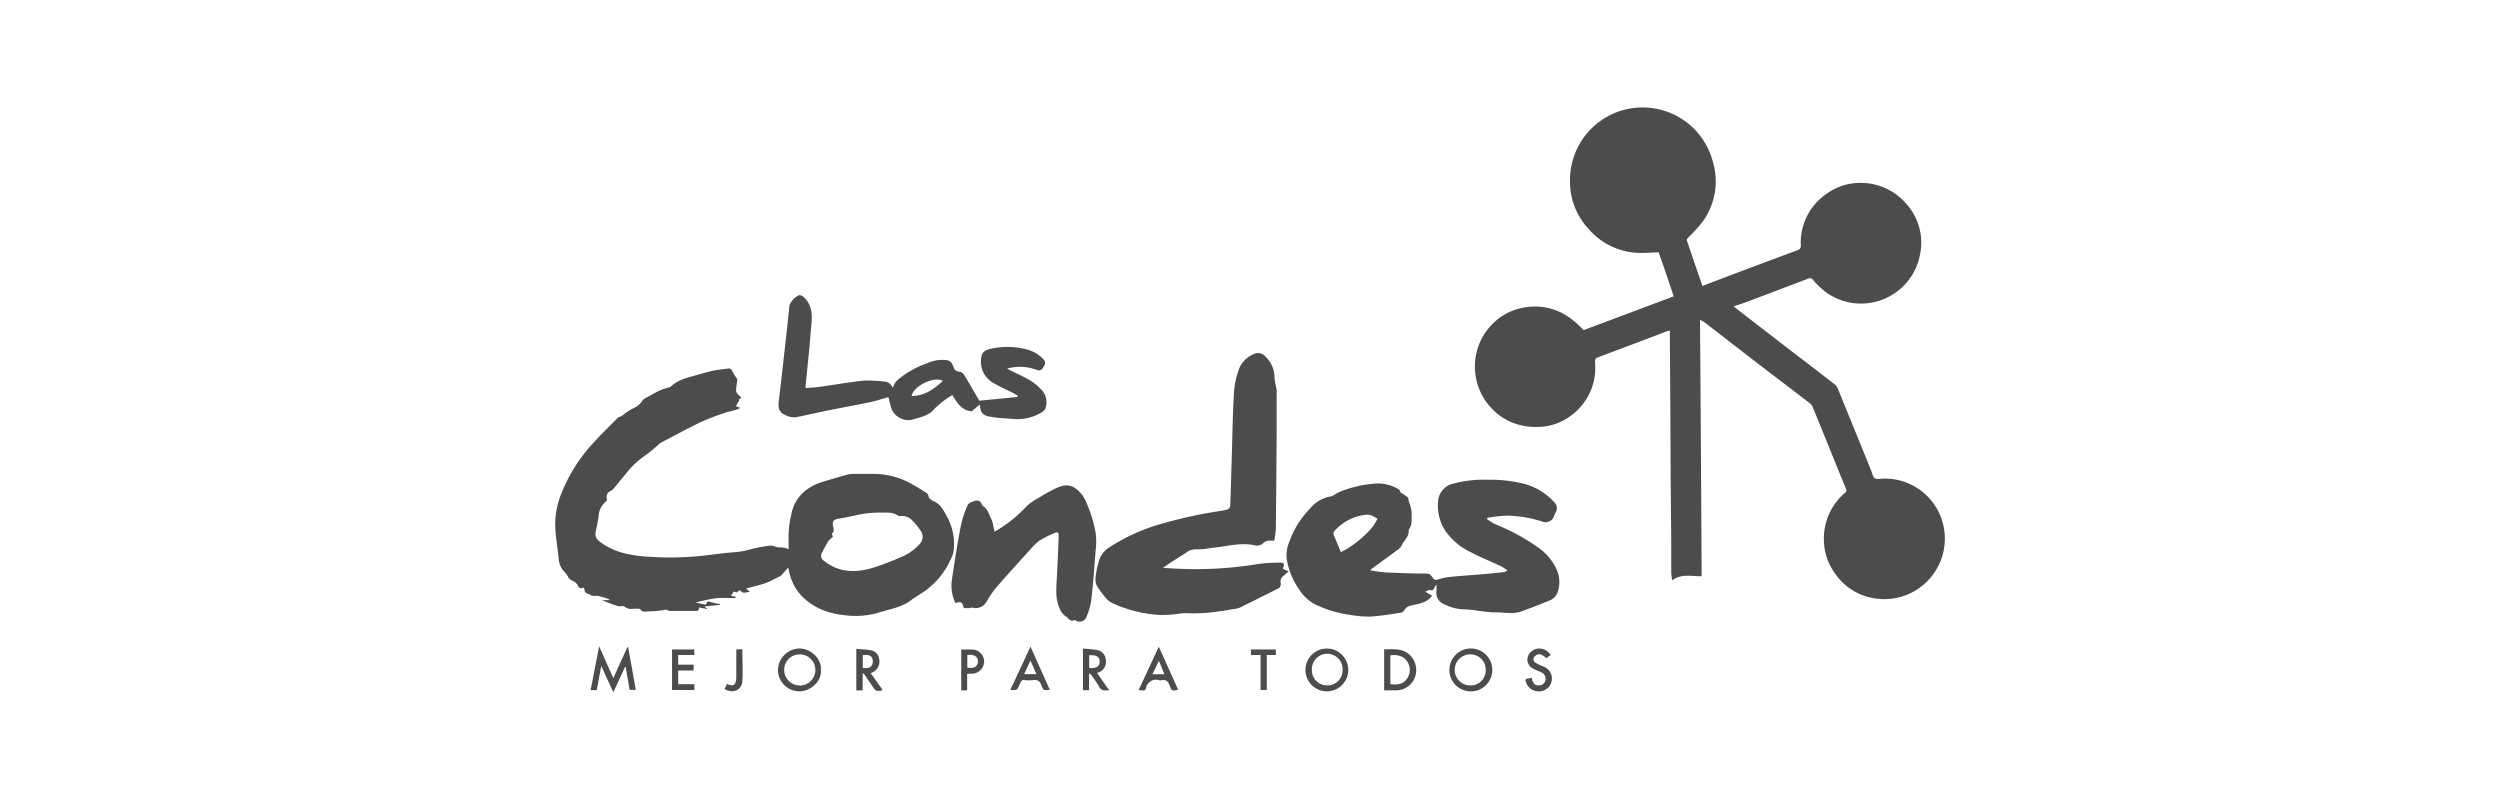 <svg xmlns="http://www.w3.org/2000/svg" viewBox="0 0 500 160"><path d="M388.66,105a12,12,0,0,0-12-9.28c-.58,0-1.31.19-1.7-.08s-.52-1-.75-1.59q-3.33-8.19-6.67-16.38a2.08,2.08,0,0,0-.66-.84c-3.08-2.4-6.19-4.77-9.28-7.14L348,62.28c-.39-.3-.77-.62-1.27-1,1-.34,1.86-.61,2.71-.93q6.09-2.3,12.16-4.61a.75.75,0,0,1,1,.23,17.48,17.48,0,0,0,2.73,2.58A12,12,0,0,0,384,50.91a11.57,11.57,0,0,0-2.68-10.08,12,12,0,0,0-9-4.25,11.35,11.35,0,0,0-6.74,2A11.81,11.81,0,0,0,360.16,49a.92.92,0,0,1-.71,1.06c-4.58,1.69-9.15,3.42-13.73,5.13l-5.24,2c-1.06-3.1-2.09-6.09-3.1-9.09a.66.66,0,0,1,.18-.5,36.68,36.68,0,0,0,2.87-3.13,13.72,13.72,0,0,0,2.11-12.24A14.52,14.52,0,0,0,314,36a13.8,13.8,0,0,0,3.64,9.7A13.81,13.81,0,0,0,328,50.59c1.21,0,2.43-.08,3.74-.12,1,2.85,2,5.79,3,8.8l-18,6.75c-.76-.72-1.42-1.45-2.19-2a11.88,11.88,0,0,0-10.27-2.4A11.49,11.49,0,0,0,298,65.32a11.93,11.93,0,0,0-3,7.31,12.14,12.14,0,0,0,7.15,11.76,12.72,12.72,0,0,0,5.36,1,11.21,11.21,0,0,0,6.94-2.46A11.77,11.77,0,0,0,319,72.44c0-.63.15-.81.66-1q6.8-2.55,13.58-5.13c.2-.08.42-.12.73-.21v1q.08,11.66.14,23.31c0,6.09.1,12.18.14,18.27,0,1.91,0,3.82,0,5.73,0,.54.11,1.08.18,1.67,1.88-1.43,3.89-.77,5.9-.84Q340.2,89.66,340,64a3.55,3.55,0,0,1,1.09.6c3.61,2.79,7.22,5.6,10.84,8.38,3.34,2.56,6.69,5.09,10,7.65a2,2,0,0,1,.62.79c2.23,5.46,4.43,10.93,6.66,16.39a.54.54,0,0,1-.2.74,12,12,0,0,0-4.23,9.56,11.38,11.38,0,0,0,2.08,6.37,11.71,11.71,0,0,0,8.58,5.26A12.1,12.1,0,0,0,388.66,105Z" style="fill:#4d4c4c"/><path d="M189.46,103.44c-.7-1.25-1.26-2.55-2.69-3.18-.42-.19-1-.57-1.05-.92-.09-.73-.62-.85-1.05-1.14-.69-.45-1.4-.88-2.12-1.28a15.55,15.55,0,0,0-7.93-2.14c-1.24,0-2.49,0-3.73,0a5.7,5.7,0,0,0-1.43.15c-1.77.49-3.54,1-5.29,1.55a9.67,9.67,0,0,0-1.91.87,7.81,7.81,0,0,0-4,5.56,18.51,18.51,0,0,0-.54,3.92c0,1,0,2.08,0,3a5.83,5.83,0,0,0-1-.31c-.47-.07-1,0-1.42-.12s-.87-.33-1.27-.27a28,28,0,0,0-4.08.77,14.55,14.55,0,0,1-3.06.54c-2.21.17-4.41.5-6.62.73a60,60,0,0,1-10.38.18,24.27,24.27,0,0,1-4-.48,14.38,14.38,0,0,1-5.2-2c-.83-.6-1.79-1.13-1.56-2.42.2-1.12.49-2.23.61-3.36a3.87,3.87,0,0,1,1.52-2.83c.12-.09.13-.4.1-.59a1.19,1.19,0,0,1,.68-1.42,2.16,2.16,0,0,0,.7-.54c.75-.89,1.46-1.82,2.23-2.7a17.8,17.8,0,0,1,3.64-3.61,32.22,32.22,0,0,0,3.31-2.67,1.85,1.85,0,0,1,.34-.23c2.62-1.37,5.21-2.79,7.87-4.07a49.11,49.11,0,0,1,4.73-1.82c.82-.29,1.68-.45,2.52-.7a3.85,3.85,0,0,0,.66-.32l-.87-.37c.23-.39.47-.78.7-1.18l-.15-.1.55-.37c-.43-.57-1.16-.89-1.05-1.72.08-.65.16-1.3.25-2a15.4,15.4,0,0,1-1-1.62c-.19-.41-.4-.58-.83-.52-1,.14-2,.21-3,.42-1.17.25-2.31.62-3.46.93-1.8.49-3.64.91-5.05,2.29a1.28,1.28,0,0,1-.43.16,11.75,11.75,0,0,0-1.65.53c-.89.42-1.75.92-2.61,1.4a2.58,2.58,0,0,0-.9.6,4.16,4.16,0,0,1-1.95,1.65,11.87,11.87,0,0,0-2.15,1.44c-.28.19-.68.23-.91.46-1.82,1.84-3.69,3.64-5.4,5.59a32,32,0,0,0-5.74,9.25,16.49,16.49,0,0,0-1.35,6.68c.07,2.26.5,4.51.7,6.77a4.31,4.31,0,0,0,1.1,2.45,4.2,4.2,0,0,1,.76,1c.24.58.75.72,1.22,1a1.64,1.64,0,0,1,.72.73c.24.56.55.75,1.11.42.1.17.25.3.25.43,0,.55.3.75.77.87.19,0,.34.22.53.3a1.71,1.71,0,0,0,.5.1,6.33,6.33,0,0,1,.87,0c.55.12,1.1.28,1.64.44.21.07.41.16.62.25l0,.16h-1.4a24.8,24.8,0,0,0,3.21,1.2c.42.12,1-.12,1.3.1.68.61,1.39.44,2.14.4.36,0,.9,0,1,.15.46.64,1,.43,1.61.39.8,0,1.6-.07,2.4-.15a9.37,9.37,0,0,0,1.08-.21,3.08,3.08,0,0,0,.84.28c1.73,0,3.45,0,5.18,0,.49,0,.66-.22.57-.71l1.61.32,0-.18-.4-.19v-.15l3-.3v-.2c-.3,0-.61-.07-.91-.14-.48-.11-1-.26-1.43-.37-.05,0-.16.11-.22.2s-.16.31-.24.47l-2.06-.44a38.69,38.69,0,0,1,4-.84c1.32-.16,2.68,0,4-.08v-.25l-.91-.17.54-.85.62.17a1.42,1.42,0,0,1,.7-.41c.52.85,1.26.27,1.9.32l-.72-.69.63-.17c1.16-.32,2.34-.56,3.47-1s2-1,2.84-1.36l1.42-1.62c.1.18.13.22.13.26,0,.22.09.45.14.67a9.83,9.83,0,0,0,2.84,5.09c2.8,2.61,6.18,3.41,9.81,3.61a16.43,16.43,0,0,0,5.57-.77c2.14-.63,4.37-1,6.22-2.45,1-.73,2.06-1.29,3-2a19.71,19.71,0,0,0,1.92-1.74,15,15,0,0,0,3-4.56,4.12,4.12,0,0,0,.47-1.34A11.28,11.28,0,0,0,189.46,103.44Zm-5.58,5.42a10.15,10.15,0,0,1-3.89,2.65,55.84,55.84,0,0,1-5.25,2c-3.47,1.06-6.86,1.11-9.89-1.31a1.19,1.19,0,0,1-.41-1.73c.38-.75.76-1.51,1.22-2.23a5.25,5.25,0,0,1,.93-.87c-.09-.2-.16-.39-.25-.61.48-.34.45-.75.32-1.3-.22-.9-.19-1.55,1.08-1.73,1.95-.28,3.86-.85,5.81-1.09a32.3,32.3,0,0,1,4.72-.07,3.93,3.93,0,0,1,1.19.47c.18.08.39.22.55.18a2.78,2.78,0,0,1,2.56,1,11.37,11.37,0,0,1,1.51,1.86A2.06,2.06,0,0,1,183.88,108.86Z" style="fill:#4d4c4c"/><path d="M307.41,109.35a41.13,41.13,0,0,0-8.47-4.55,14.76,14.76,0,0,1-1.56-1l.09-.23a27.61,27.61,0,0,1,4-.44,24.44,24.44,0,0,1,7.28,1.28,1.69,1.69,0,0,0,1-.1c.84-.24,1-1,1.3-1.69a1.68,1.68,0,0,0-.26-2.25,12.46,12.46,0,0,0-6.94-3.83,28,28,0,0,0-6.48-.59,23.33,23.33,0,0,0-6.74.78,3.89,3.89,0,0,0-3,3.36,9.14,9.14,0,0,0,1.39,6,12.86,12.86,0,0,0,5.08,4.32c2,1.06,4.12,1.9,6.17,2.87a10.18,10.18,0,0,1,1.21.81,3,3,0,0,1-.73.34c-1.73.18-3.46.35-5.19.49s-3.57.27-5.35.44a11,11,0,0,0-2.21.41c-1,.32-1,.38-1.67-.51a1.21,1.21,0,0,0-1.08-.55c-2.62,0-5.23-.1-7.85-.21-1.08-.05-2.16-.26-3.24-.4l0-.19c.17-.14.34-.28.51-.4,1.67-1.22,3.35-2.42,5-3.65a1.89,1.89,0,0,0,.62-.7c.47-1.06,1.61-1.83,1.43-3.18.81-1,.56-2.24.62-3.37a7.91,7.91,0,0,0-.57-2.3c-.08-.31-.08-.7-.28-.89a8.82,8.82,0,0,0-1.32-.86c-.14-.23-.22-.59-.44-.7a8,8,0,0,0-4.38-1.16,23.19,23.19,0,0,0-7.65,1.77c-.56.25-1.07.76-1.64.83a6.81,6.81,0,0,0-4.05,2.41,18.1,18.1,0,0,0-4.13,6.61,6.91,6.91,0,0,0-.55,3.4,14.63,14.63,0,0,0,2.39,6,8.73,8.73,0,0,0,3,3,23.52,23.52,0,0,0,7.12,2.23,22.5,22.5,0,0,0,4.16.37c2.08-.11,4.14-.49,6.2-.78a1,1,0,0,0,.6-.41,2,2,0,0,1,1.32-1c1.56-.39,3.26-.5,4.3-2l-1.38-.8c.43-.15.78-.41,1-.32.56.19.69-.13.86-.5a7.08,7.08,0,0,1,.39-.63,11.17,11.17,0,0,1,0,1.32,2.45,2.45,0,0,0,1,2.36,9.62,9.62,0,0,0,4.21,1.3c2.25,0,4.42.65,6.68.61,1.73,0,3.47.43,5.17-.21,1.88-.7,3.76-1.42,5.62-2.19a2.77,2.77,0,0,0,1.67-2,6.24,6.24,0,0,0-.12-3.73A10.89,10.89,0,0,0,307.41,109.35ZM269,110c-.23.13-.48.25-.82.42-.53-1.25-1-2.4-1.49-3.58a.83.83,0,0,1,.22-.66,9.83,9.83,0,0,1,6.26-3.23c.94-.13,1.49.33,2.34.79a11.66,11.66,0,0,1-1.13,1.8A21,21,0,0,1,269,110Z" style="fill:#4d4c4c"/><path d="M256.56,113.73c.37-.66.25-1.2-.26-1.19a33.66,33.66,0,0,0-4.5.23,76.27,76.27,0,0,1-17.07.93l-2.13-.12c1.5-1.1,3-2,4.56-3a3.18,3.18,0,0,1,2.22-.71,15.58,15.58,0,0,0,2.94-.29c3-.25,5.89-1.21,8.92-.46a1.9,1.9,0,0,0,1.41-.49,1.81,1.81,0,0,1,1.41-.51,6.6,6.6,0,0,0,.79,0,20.86,20.86,0,0,0,.33-2.32c0-3.15.06-6.3.08-9.45s.05-6.25.07-9.37c0-2.83,0-5.66,0-8.49a3.38,3.38,0,0,0,0-.55,19.48,19.48,0,0,1-.43-2.38,5.74,5.74,0,0,0-1.8-4.23,1.87,1.87,0,0,0-2-.64,5.34,5.34,0,0,0-3.22,2.92,16.06,16.06,0,0,0-1.08,4.88c-.26,4.35-.32,8.72-.45,13.08-.1,3.19-.18,6.37-.3,9.56a.94.94,0,0,1-.46.72,10.21,10.21,0,0,1-1.66.36,90.83,90.83,0,0,0-11.29,2.45A37.92,37.92,0,0,0,222,109.38a5,5,0,0,0-2.31,3.11c-.1.54-.3,1.06-.37,1.6-.15,1.1-.51,2.24.18,3.28a22,22,0,0,0,1.64,2.2,4.2,4.2,0,0,0,1.32,1.05,26.36,26.36,0,0,0,9.27,2.36,23.94,23.94,0,0,0,3.77-.19,11.84,11.84,0,0,1,1.54-.16,34.68,34.68,0,0,0,6.91-.38c.88-.09,1.76-.27,2.64-.42a5.33,5.33,0,0,0,1.34-.29c2.53-1.23,5-2.5,7.56-3.76.16-.09.37-.17.45-.31a1.28,1.28,0,0,0,.22-.75,1.42,1.42,0,0,1,.47-1.49c.36-.29.7-.6,1.1-1-.31-.11-.51-.16-.7-.25A5.09,5.09,0,0,1,256.56,113.73Z" style="fill:#4d4c4c"/><path d="M157.06,83a3.75,3.75,0,0,0,2.15.45c2.28-.46,4.55-1,6.83-1.45,2.67-.54,5.34-1,8-1.57,1.3-.28,2.56-.72,3.64-1,.2.74.37,1.6.65,2.43a3.7,3.7,0,0,0,4.08,2.09c1.52-.54,3.21-.65,4.42-2.13a19.33,19.33,0,0,1,3.63-2.81c.92,1.44,1.71,3,3.84,3.26.44-.35,1.06-.86,1.67-1.37a5,5,0,0,0,.25,1.34c.5,1,1.55,1.06,2.46,1.2,1.44.22,2.92.24,4.37.39a9.46,9.46,0,0,0,5.59-1.56,1.26,1.26,0,0,0,.44-.59,3.62,3.62,0,0,0-1.07-4c-1.54-1.66-3.63-2.45-5.59-3.43-.31-.15-.6-.32-1-.53a9.48,9.48,0,0,1,5.95.27.94.94,0,0,0,1.23-.41c.21-.47.75-1,.15-1.66a7,7,0,0,0-3.91-2.15,15.08,15.08,0,0,0-6.75,0c-1.39.31-1.8.83-1.9,2.29a4.87,4.87,0,0,0,2.71,4.66c1.26.74,2.62,1.3,3.93,2,.25.13.48.3.71.45l-.05.22-7.62.75c-1-1.66-1.95-3.4-3-5.09a1.55,1.55,0,0,0-1-.73c-1,0-1.11-.8-1.36-1.39a1.42,1.42,0,0,0-1.18-.9,7.24,7.24,0,0,0-3.87.61A19,19,0,0,0,180.8,75c-.93.7-1.91,1.27-2.2,2.56-.45-.61-.8-1.2-1.58-1.23a28.68,28.68,0,0,0-4.23-.21c-3,.32-6,.85-9.06,1.27-.85.12-1.71.15-2.6.23a3.35,3.35,0,0,1,0-.49c.33-3.53.74-7.06,1-10.61.13-2,.64-4-.49-6-.44-.74-1.21-1.57-1.81-1.48a3.69,3.69,0,0,0-1.93,2c-.2,1.79-.36,3.59-.57,5.39-.5,4.49-1,9-1.54,13.47C155.65,81.19,155.52,82.37,157.06,83Zm31.49-6.8c-1.8,1.66-3.68,3-6.23,3C182.68,77.21,186.77,75.2,188.55,76.16Z" style="fill:#4d4c4c"/><path d="M217.16,123.67a14,14,0,0,0,1.08-3.46c.39-3.39.63-6.8.89-10.2a13.05,13.05,0,0,0,0-3.42,26.49,26.49,0,0,0-2.07-6.54,5.9,5.9,0,0,0-1.86-2.29c-1.38-1.05-2.68-.73-4-.11s-2.43,1.29-3.61,2a10,10,0,0,0-2.42,1.76,26,26,0,0,1-6.26,4.92c-.07-.31-.12-.56-.18-.8a7.25,7.25,0,0,0-.46-1.72c-.5-.92-.7-2.06-1.73-2.64a.52.52,0,0,1-.17-.29,1,1,0,0,0-1.21-.74c-.6.16-1.43.42-1.63.88a19.8,19.8,0,0,0-1.4,4.36c-.68,3.56-1.25,7.14-1.77,10.73a7.91,7.91,0,0,0,.75,4.52c1.06-.4,1.41-.2,1.65,1,.31,0,.64,0,1,0s.53-.16.76-.1a2.44,2.44,0,0,0,2.73-1.1,21.28,21.28,0,0,1,1.88-2.79c2.26-2.62,4.59-5.17,6.92-7.73a10.31,10.31,0,0,1,1.87-1.81,21,21,0,0,1,2.88-1.45c.72-.34,1-.19.93.62-.1,2.8-.21,5.59-.37,8.39-.11,2.1-.33,4.19.63,6.2a3.4,3.4,0,0,0,1.2,1.44c.51.35.84,1.11,1.68.73.07,0,.21,0,.31.1A1.48,1.48,0,0,0,217.16,123.67Z" style="fill:#4d4c4c"/><path d="M125.46,129.47l-2.8,6.17-2.83-6.38c-.59,3.05-1.15,5.89-1.71,8.77h1.23c.3-1.59.59-3.14.9-4.86l2.41,5.3L125,133.4l.14,0c.27,1.53.53,3.07.79,4.57h1.23c-.52-2.88-1-5.7-1.53-8.52Z" style="fill:#4d4c4c"/><path d="M294.11,129.7a4.29,4.29,0,1,0,4.35,4.29A4.3,4.3,0,0,0,294.11,129.7Zm-.15,7.39a3.11,3.11,0,0,1,.18-6.22,3.06,3.06,0,0,1,3,3.14A3,3,0,0,1,294,137.09Z" style="fill:#4d4c4c"/><path d="M265.37,129.71a4.28,4.28,0,0,0,0,8.56,4.28,4.28,0,1,0,0-8.56Zm-.11,7.36a3,3,0,0,1-2.88-3.07,3.07,3.07,0,1,1,6.13,0A3,3,0,0,1,265.26,137.07Z" style="fill:#4d4c4c"/><path d="M159.94,129.7a4.39,4.39,0,0,0-4.35,4.25,4.3,4.3,0,0,0,4.3,4.32c2.31,0,4.53-2.13,4.28-4.25C164.41,131.78,162.13,129.7,159.94,129.7Zm-.22,7.39a3.12,3.12,0,0,1-2.88-3.16,3.07,3.07,0,0,1,3.06-3.05,3.11,3.11,0,1,1-.18,6.21Z" style="fill:#4d4c4c"/><path d="M281.26,130.46c-1.38-.8-2.9-.59-4.43-.61v8.21c.91,0,1.73,0,2.55,0a4,4,0,0,0,3.68-2.81A4.19,4.19,0,0,0,281.26,130.46Zm.16,5.24c-.79,1.2-2,1.3-3.35,1.13v-5.78c1.43-.14,2.69.1,3.46,1.39A3,3,0,0,1,281.42,135.7Z" style="fill:#4d4c4c"/><path d="M174.5,134.48a2.4,2.4,0,0,0,1.32-2.75,2,2,0,0,0-1.75-1.69c-.91-.16-1.85-.18-2.81-.27v8.31h1.27v-3.31l.2-.09c.6.88,1.21,1.76,1.81,2.65s.74,1,2,.7c-.8-1.14-1.58-2.25-2.4-3.4C174.29,134.56,174.4,134.53,174.5,134.48Zm-1.94-.86V131c.71,0,1.48-.11,1.86.59a1.65,1.65,0,0,1,0,1.34C174.1,133.71,173.31,133.64,172.56,133.62Z" style="fill:#4d4c4c"/><path d="M219.75,134.48a2.29,2.29,0,0,0,1.42-2.49,2.13,2.13,0,0,0-1.85-2,24.05,24.05,0,0,0-2.73-.26v8.31h1.22v-3.35a1.22,1.22,0,0,1,.56.47,19.37,19.37,0,0,1,1.41,2.11c.45.92,1.15.87,2.05.76-.84-1.18-1.62-2.29-2.43-3.45Zm-1.91-.87v-2.56c1.4-.09,2.07.3,2.09,1.2C219.94,133.3,219.35,133.69,217.84,133.61Z" style="fill:#4d4c4c"/><path d="M227.71,138.06c.57-.13,1.26.36,1.47-.41a2.07,2.07,0,0,1,2.7-1.6.94.94,0,0,0,.41,0c.9-.18,1.35.22,1.65,1.07.38,1.09.48,1.09,1.69.83l-3.87-8.61C230.39,132.3,229.07,135.13,227.71,138.06Zm5.17-3.21h-2.39l1.28-2.71C232.19,133.16,232.53,134,232.88,134.85Z" style="fill:#4d4c4c"/><path d="M202.05,138c1.36.06,1.36.06,1.86-1.07a2.54,2.54,0,0,0,.16-.38.7.7,0,0,1,.82-.53,8.92,8.92,0,0,0,1.79,0c.89-.12,1.31.25,1.61,1.06.39,1.06.45,1,1.68.89l-3.88-8.65C204.72,132.3,203.4,135.14,202.05,138Zm2.78-3.18c.4-.87.79-1.71,1.26-2.7l1.2,2.7Z" style="fill:#4d4c4c"/><path d="M135.64,134.11h3.09v-1.18h-3.09V131h3.22v-1.11h-4.45V138h4.47v-1.16h-3.24Z" style="fill:#4d4c4c"/><path d="M308.76,133.34a13.9,13.9,0,0,1-1.61-.76.81.81,0,0,1-.06-1.42c.63-.52,1.29-.38,2.16.47l.87-.58a2.51,2.51,0,0,0-2-1.33,2.43,2.43,0,0,0-2.54,1.57,2,2,0,0,0,1.14,2.48c.51.29,1.09.47,1.62.74a1.37,1.37,0,0,1,.71,1.68,1.3,1.3,0,0,1-1.33.89c-.68,0-1.08-.33-1.27-1.08,0-.14-.08-.29-.13-.46a7.6,7.6,0,0,1-.79.17.39.39,0,0,0-.36.58,2.54,2.54,0,0,0,1.63,1.81,2.63,2.63,0,0,0,2.59-.38A2.54,2.54,0,0,0,308.76,133.34Z" style="fill:#4d4c4c"/><path d="M194.57,129.91c-.76,0-1.51,0-2.32,0v8.16h1.18v-3.33h.87a2.48,2.48,0,0,0,2.52-2.23A2.41,2.41,0,0,0,194.57,129.91Zm.84,3.05c-.4.72-1.17.66-1.95.57V131c.77-.07,1.55-.07,2,.65A1.53,1.53,0,0,1,195.41,133Z" style="fill:#4d4c4c"/><path d="M250.2,131h1.91v7h1.25v-7h1.8v-1.11h-5Z" style="fill:#4d4c4c"/><path d="M147.26,129.88c0,1.89,0,3.72,0,5.56a3.87,3.87,0,0,1-.12.95A.81.81,0,0,1,146,137a6,6,0,0,1-.6-.2l-.5,1c1.71,1,3.45.24,3.57-1.58.12-2.11,0-4.22,0-6.37Z" style="fill:#4d4c4c"/></svg>